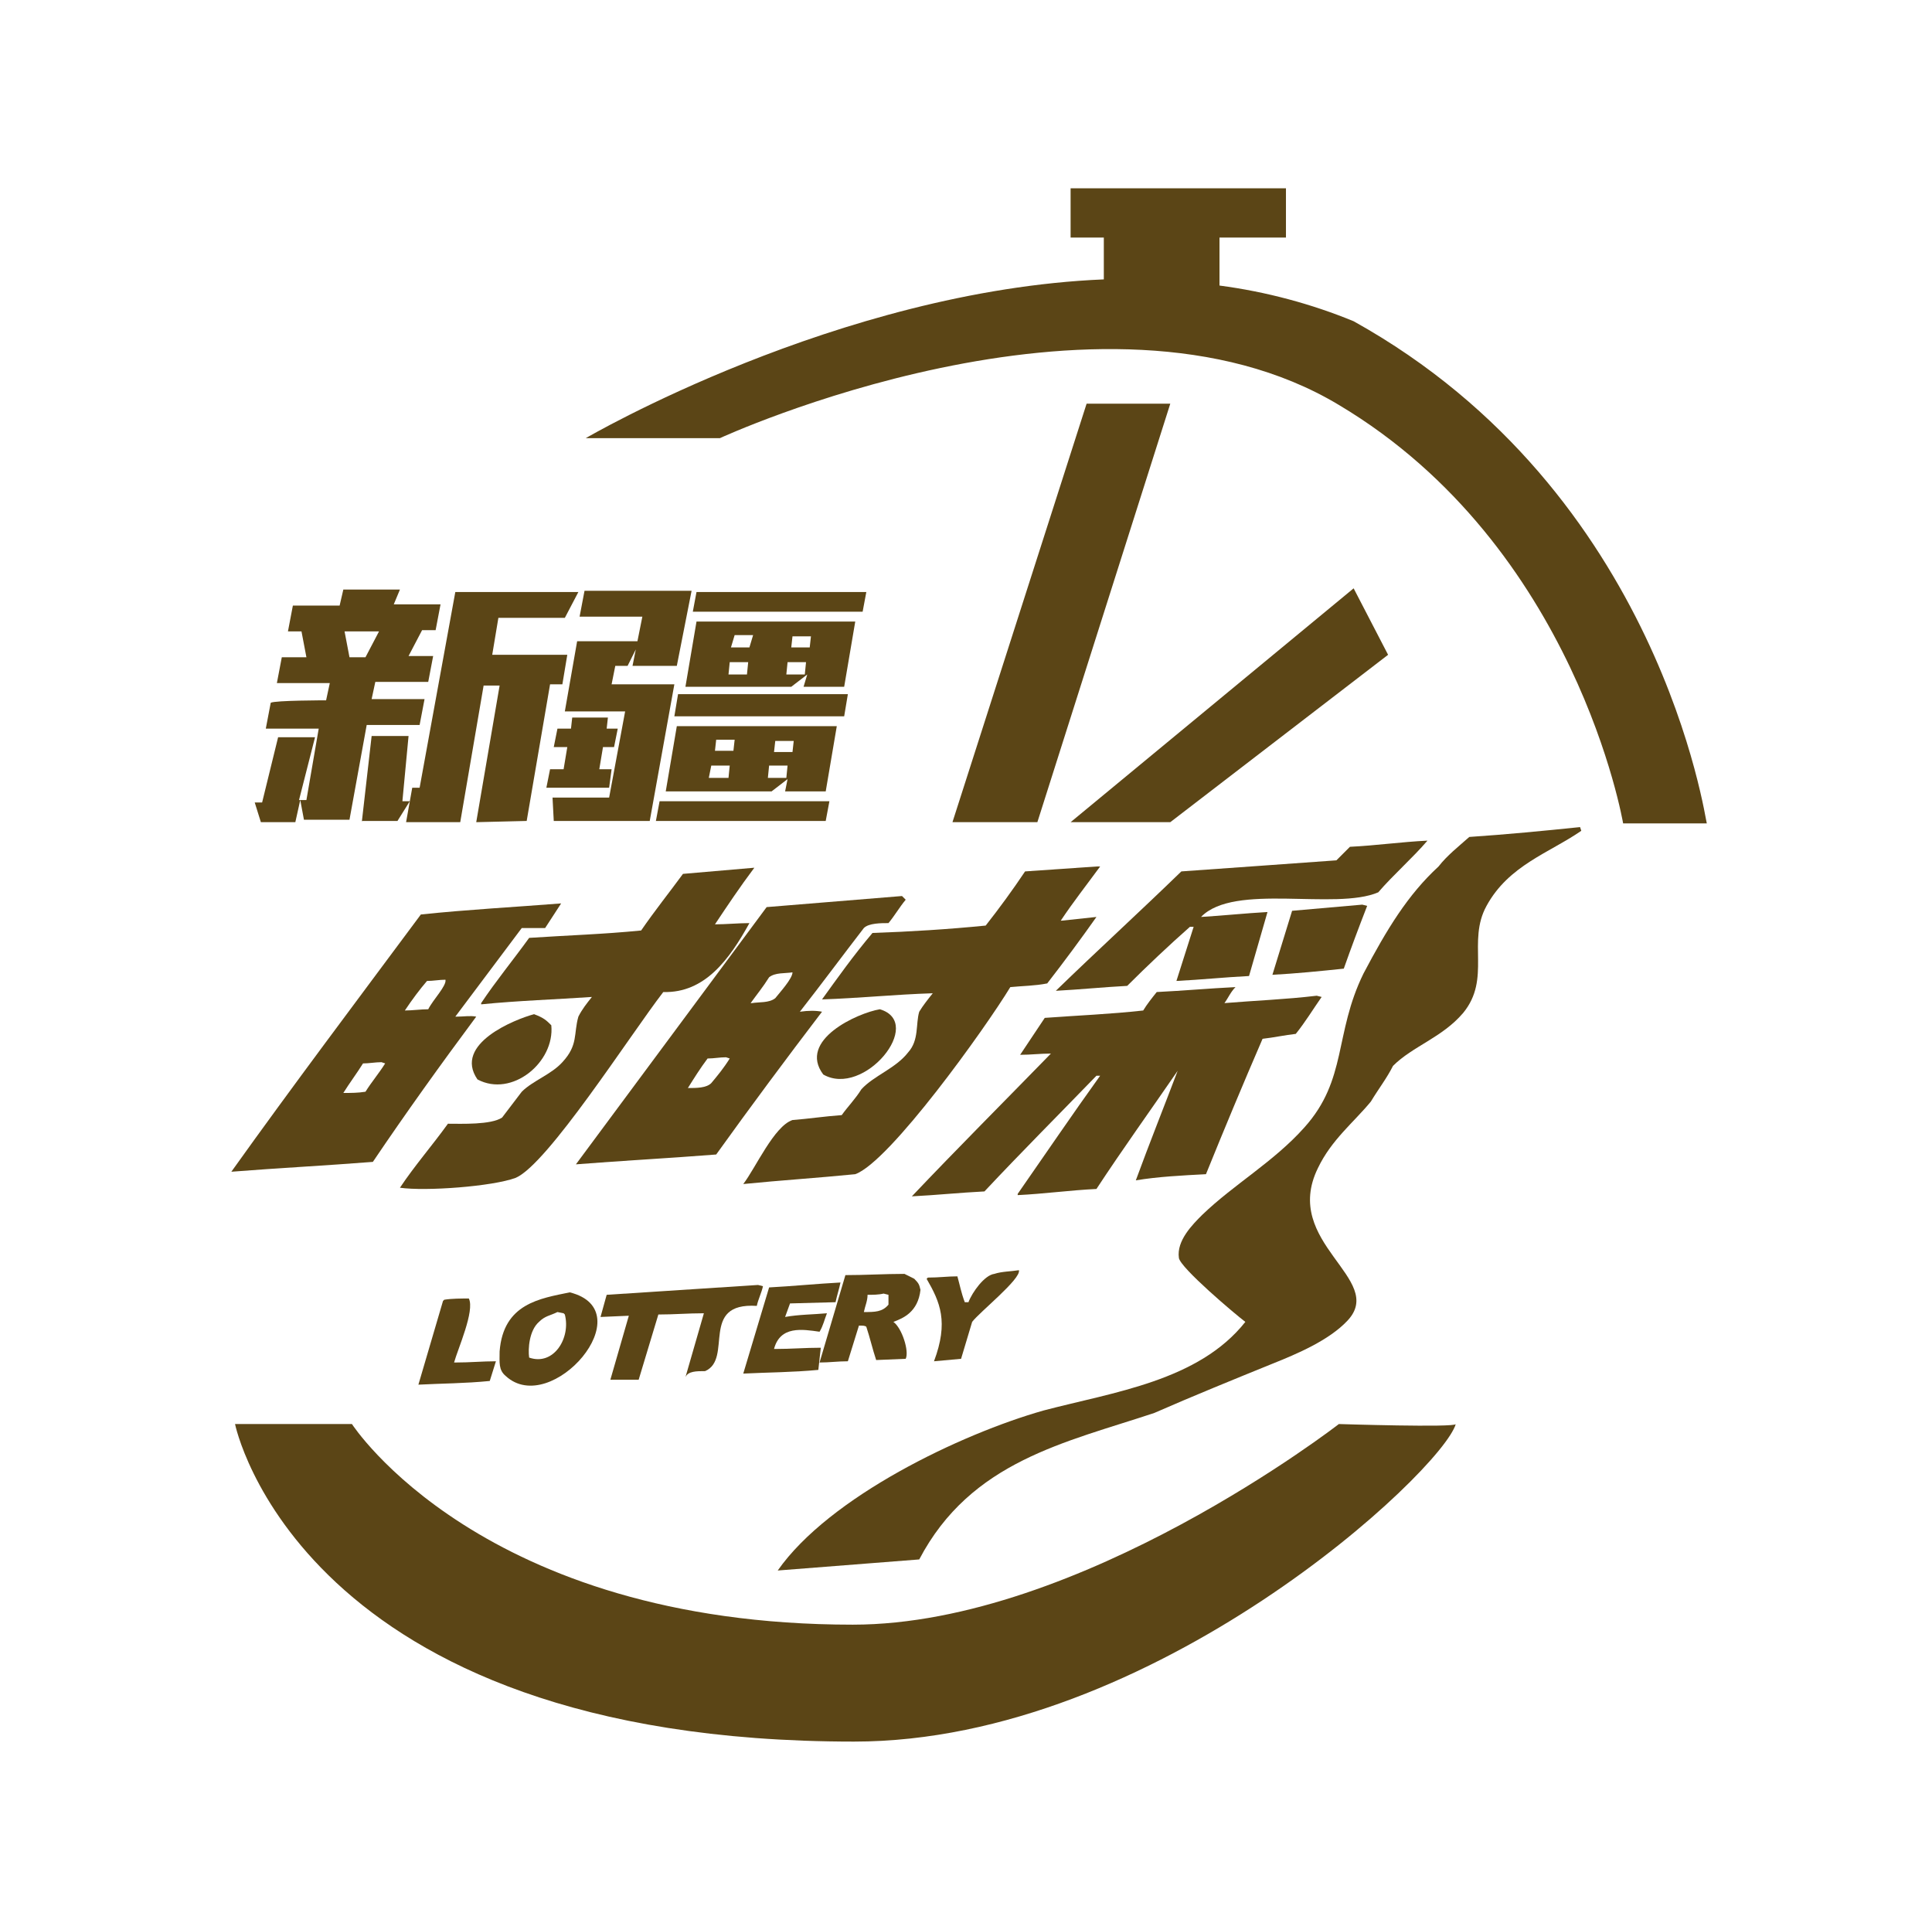 <?xml version="1.0" encoding="utf-8"?>
<!-- Generator: Adobe Illustrator 21.1.0, SVG Export Plug-In . SVG Version: 6.00 Build 0)  -->
<svg version="1.1" id="Layer_1" xmlns="http://www.w3.org/2000/svg" xmlns:xlink="http://www.w3.org/1999/xlink" x="0px" y="0px"
	 viewBox="0 0 157 156" style="enable-background:new 0 0 157 156;" xml:space="preserve">
<style type="text/css">
	.st0{fill:#5B4516;}
</style>
<g>
	<path id="XMLID_46_" class="st0" d="M78.1,110.4l0.9-3c0.6-0.8,4-3.5,3.8-4.2c-0.6,0.1-1.4,0.1-2,0.3c-0.8,0.1-1.8,1.5-2.1,2.3
		c-0.1,0-0.1,0-0.3,0c-0.3-0.8-0.4-1.4-0.6-2.1c-0.8,0-1.5,0.1-2.4,0.1l-0.1,0.1c1.1,1.9,1.8,3.5,0.6,6.7L78.1,110.4z"/>
	<path id="XMLID_45_" class="st0" d="M111.1,73.6l-0.4-0.1L105,74l-1.6,5.2c1.9-0.1,3.9-0.3,5.8-0.5C109.8,77,110.4,75.4,111.1,73.6
		z"/>
	<path id="XMLID_44_" class="st0" d="M98,95.4c1.5-3.7,3-7.3,4.6-11c0.9-0.1,1.8-0.3,2.7-0.4c0.8-1,1.4-2,2.1-3l-0.4-0.1
		c-2.5,0.3-5.1,0.4-7.5,0.6c0.3-0.4,0.5-0.9,0.9-1.3c-2.1,0.1-4.3,0.3-6.4,0.4c-0.4,0.5-0.8,1-1.1,1.5c-2.7,0.3-5.3,0.4-8,0.6l-2,3
		c0.9,0,1.6-0.1,2.5-0.1c-3.8,3.9-7.6,7.7-11.3,11.6c2-0.1,3.9-0.3,5.9-0.4c3-3.2,6.1-6.3,9.1-9.4c0.1,0,0.1,0,0.3,0
		c-2.3,3.2-4.4,6.3-6.7,9.6v0.1c2.1-0.1,4.3-0.4,6.4-0.5c2.1-3.2,4.4-6.4,6.6-9.6c-1.1,2.9-2.3,5.9-3.4,8.9
		C94.1,95.6,96.1,95.5,98,95.4z"/>
	<path id="XMLID_43_" class="st0" d="M66.7,109.5c-1.3,0-2.4,0.1-3.7,0.1h-0.1c0.5-1.9,2.3-1.6,3.7-1.4c0.3-0.5,0.4-1,0.6-1.5
		c-1.1,0.1-2.3,0.1-3.4,0.3l0.4-1.1l3.7-0.1c0.1-0.5,0.3-1.1,0.4-1.6c-1.9,0.1-3.9,0.3-5.8,0.4l-2.1,7c2-0.1,4-0.1,6.1-0.3
		L66.7,109.5z"/>
	<path class="st0" d="M66.8,82.2L66.8,82.2c-0.5-0.1-1.1-0.1-1.8,0c1.8-2.3,3.5-4.6,5.2-6.8c0.4-0.4,1.4-0.4,2-0.4
		c0.5-0.6,0.9-1.3,1.4-1.9l-0.3-0.3l-11,0.9L46.8,94.6c3.8-0.3,7.6-0.5,11.4-0.8C61,89.9,63.9,86,66.8,82.2z M62.5,79.4
		c0.5-0.4,1.3-0.3,1.9-0.4c0,0.5-1,1.6-1.4,2.1c-0.5,0.4-1.3,0.3-1.9,0.4H61C61.5,80.8,62,80.2,62.5,79.4z M55.9,88.4L55.9,88.4
		c0.5-0.8,1-1.6,1.6-2.4c0.5,0,1-0.1,1.5-0.1l0.3,0.1c-0.5,0.8-1,1.4-1.5,2C57.4,88.4,56.6,88.4,55.9,88.4z"/>
	<path id="XMLID_39_" class="st0" d="M66.9,87.3c3.3,1.9,8.3-4.2,4.6-5.3C69.7,82.3,64.8,84.5,66.9,87.3z"/>
	<path id="XMLID_38_" class="st0" d="M53.9,80.6c3.4,0.1,5.4-2.7,7-5.6c-0.9,0-1.9,0.1-2.8,0.1c1-1.5,2-3,3.2-4.6l-5.8,0.5
		c-1.1,1.5-2.3,3-3.4,4.6c-3,0.3-6.1,0.4-9.1,0.6c-1.3,1.8-2.7,3.5-3.9,5.3v0.1c3-0.3,6.1-0.4,9-0.6c-0.4,0.5-0.8,1-1.1,1.6
		c-0.4,1.4,0,2.3-1.3,3.7c-0.9,1-2.4,1.5-3.3,2.4l-1.6,2.1c-0.9,0.6-3.3,0.5-4.4,0.5c-1.3,1.8-2.7,3.4-3.9,5.2
		c2.1,0.3,7.5-0.1,9.4-0.8C44.5,94.6,51.2,84.1,53.9,80.6z"/>
	<path class="st0" d="M46.3,105c-2.4,0.5-5.4,0.9-5.7,4.8c0,0.9-0.1,1.5,0.5,2C44.8,115.2,52.3,106.5,46.3,105z M43.8,107.4
		c0.5-0.5,0.9-0.5,1.5-0.8l0.5,0.1l0.1,0.1c0.5,1.9-0.9,4.2-2.9,3.5C42.9,109.6,43,108.1,43.8,107.4z"/>
	<path id="XMLID_35_" class="st0" d="M38.1,105.5c-0.6,0-1.4,0-2,0.1l-0.1,0.1l-2,6.8c1.9-0.1,3.8-0.1,5.8-0.3l0.5-1.6
		c-1.1,0-2.1,0.1-3.3,0.1h-0.1C37.2,109.6,38.6,106.5,38.1,105.5z"/>
	<path id="XMLID_34_" class="st0" d="M44.8,83.3c-0.4-0.4-0.6-0.6-1.4-0.9c-1.5,0.4-6.6,2.4-4.6,5.3C41.6,89.2,45.1,86.3,44.8,83.3z
		"/>
	<path class="st0" d="M74.8,104.8c-0.1-0.4-0.1-0.5-0.5-0.9l-0.8-0.4c-1.6,0-3.2,0.1-4.8,0.1l0,0l-2.1,7.1c0.8,0,1.5-0.1,2.3-0.1
		l0.9-2.9c0.3,0,0.5,0,0.6,0.1c0.3,0.9,0.5,1.8,0.8,2.7l2.4-0.1c0.3-0.6-0.3-2.5-1-3C73.4,107.1,74.6,106.6,74.8,104.8z M70.2,106.6
		c0.1-0.5,0.3-0.9,0.3-1.4c0.4,0,0.9,0,1.3-0.1l0.4,0.1c0,0.3,0,0.5,0,0.8C71.7,106.6,71.1,106.6,70.2,106.6z"/>
	<path class="st0" d="M38.7,82.6L38.7,82.6c-0.5-0.1-1,0-1.6,0H37l5.4-7.2c0.6,0,1.3,0,1.9,0l1.3-2c-3.8,0.3-7.6,0.5-11.4,0.9
		c-5.2,7-10.4,13.9-15.4,20.9c3.8-0.3,7.7-0.5,11.5-0.8C33,90.4,35.8,86.5,38.7,82.6z M34.7,79.7c0.5,0,1-0.1,1.5-0.1
		c0.1,0.5-1,1.6-1.4,2.4c-0.6,0-1.3,0.1-1.9,0.1C33.5,81.2,34.1,80.4,34.7,79.7z M27.9,88.8c0.5-0.8,1.1-1.6,1.6-2.4
		c0.5,0,1-0.1,1.5-0.1l0.3,0.1c-0.5,0.8-1.1,1.5-1.6,2.3C29.1,88.8,28.5,88.8,27.9,88.8z"/>
	<path id="XMLID_28_" class="st0" d="M119.4,68c-0.9,0.8-1.8,1.5-2.5,2.4c-2.5,2.3-4.2,5.1-6.1,8.7c-2.4,4.9-1.3,8.6-4.8,12.5
		c-2.5,2.8-5.7,4.6-8.3,7.1c-0.8,0.8-2.1,2.1-1.9,3.5c0.1,0.8,4.6,4.6,5.4,5.2c-3.8,4.8-10.7,5.7-16.4,7.2c-6.7,1.9-17.4,7-21.6,13
		l11.5-0.9c4.2-8,11.9-9.5,19.1-11.9c3.2-1.4,6.4-2.7,9.6-4c2-0.8,4.6-1.9,6.1-3.5c3.2-3.4-5.4-6.3-2.4-12.4
		c1.1-2.3,2.9-3.7,4.3-5.4c0.6-1,1.3-1.9,1.8-2.9c1.6-1.6,4-2.3,5.7-4.3c2.3-2.8,0.3-5.8,1.9-8.7c1.8-3.3,5.1-4.3,7.7-6.1l-0.1-0.3
		C125.5,67.5,122.4,67.8,119.4,68z"/>
	<path id="XMLID_27_" class="st0" d="M110,26.1c-3.4-1.4-7.1-2.4-10.9-2.9v-3.9h5.4v-4H87v4h2.7v3.4c-21.6,0.9-42.1,12.9-42.1,12.9
		h10.9c0,0,31-14.3,50.3-2.7c19.3,11.5,23.1,34,23.1,34l0,0h6.8C138.6,66.8,135,40,110,26.1z"/>
	<path id="XMLID_26_" class="st0" d="M108.8,115.7c0,0-21,16.3-39.5,16.3c-30.2,0-40.7-16.3-40.7-16.3h-9.5c0,0,5.2,25.8,50.3,25.8
		c24.4,0,47.8-22,48.9-25.8C118.3,116,108.8,115.7,108.8,115.7z"/>
	<polygon id="XMLID_25_" class="st0" points="77.4,66.8 84.3,66.8 95.1,32.8 88.3,32.8 	"/>
	<path id="XMLID_24_" class="st0" d="M57.3,111.4c2.3-1-0.5-5.6,4.2-5.3c0.1-0.5,0.4-1.1,0.5-1.6l-0.4-0.1l-12.3,0.8l-0.5,1.8
		l2.3-0.1l-1.5,5.2c0.8,0,1.5,0,2.3,0l1.6-5.3c1.3,0,2.4-0.1,3.7-0.1l-1.5,5.2C55.9,111.4,56.6,111.4,57.3,111.4z"/>
	<polygon id="XMLID_23_" class="st0" points="87,66.8 95.1,66.8 112.8,53.2 110,47.8 	"/>
	<path id="XMLID_22_" class="st0" d="M114.1,70.3c0.6-0.6,1.3-1.3,1.9-2c-2.1,0.1-4.2,0.4-6.3,0.5c-0.4,0.4-0.8,0.8-1.1,1.1
		c-4.2,0.3-8.3,0.6-12.6,0.9c-3.4,3.3-6.8,6.4-10.2,9.7c1.9-0.1,3.9-0.3,5.8-0.4c1.6-1.6,3.4-3.3,5.1-4.8c0.1,0,0.1,0,0.3,0
		l-1.4,4.4c2-0.1,3.9-0.3,5.9-0.4l1.5-5.2c-1.8,0.1-3.7,0.3-5.4,0.4c2.7-2.8,10.9-0.5,14.4-2C112.6,71.8,113.3,71.1,114.1,70.3z"/>
	<path id="XMLID_21_" class="st0" d="M66.8,81.2c3-0.1,5.9-0.4,9-0.5c-0.4,0.5-0.8,1-1.1,1.5c-0.3,1,0,2.3-0.9,3.3
		c-1,1.3-2.8,1.9-3.8,3c-0.5,0.8-1.1,1.4-1.6,2.1c-1.4,0.1-2.7,0.3-4,0.4c-1.5,0.5-3,3.9-4,5.2c3-0.3,6.1-0.5,9.1-0.8
		c2.8-1,10.6-11.9,12.6-15.2c1-0.1,2-0.1,3-0.3c1.4-1.8,2.8-3.7,4-5.4l-2.8,0.3h-0.1c1-1.5,2.1-2.9,3.2-4.4h-0.3l-5.8,0.4
		c-1,1.5-2.1,3-3.2,4.4c-3,0.3-6.2,0.5-9.2,0.6C69.3,77.7,68.1,79.4,66.8,81.2z"/>
</g>
<g>
	<path class="st0" d="M26.5,56.9l0.3-1.4h-4.3l0.4-2.1h2l-0.4-2.1h-1.1l0.4-2.1h3.8l0.3-1.3h4.6L32,49.1h3.8l-0.4,2.1h-1.1l-1.1,2.1
		h2l-0.4,2.1h-4.3l-0.3,1.4h4.3l-0.4,2.1h-4.3l-1.4,7.7h-3.7L24.4,65l-0.4,1.8h-2.8l-0.5-1.6h0.6l1.3-5.3h3l-1.3,5.1h0.6l1-5.8h-4.3
		l0.4-2.1C22.3,56.9,26.5,56.9,26.5,56.9z M28.4,53.4h1.3l1.1-2.1H28L28.4,53.4z M29.4,66.8l0.8-7h3l-0.5,5.3h0.6l-1,1.6H29.4z
		 M38.7,66.8l1.9-11.1h-1.3l-1.9,11.1H33l0.5-2.8h0.6L37,48.1h10l-1.1,2.1h-5.4l-0.5,3h6.1l-0.4,2.4h-1l-1.9,11.1L38.7,66.8
		L38.7,66.8z"/>
	<path class="st0" d="M49.4,58.3l-0.1,0.9h0.9l-0.3,1.5H49l-0.3,1.8h1L49.5,64h-5.1l0.3-1.5h1.1l0.3-1.8h-1.1l0.3-1.5h1.1l0.1-0.9
		C46.6,58.3,49.4,58.3,49.4,58.3z M52.8,66.7h-7.8l-0.1-1.9h4.6l1.3-7h-4.9l1-5.7h5.1l-1,2H50l-0.3,1.5h5.1L52.8,66.7z M51.4,54.1
		l0.8-4h-5.1l0.4-2.1h8.7L55,54.1H51.4L51.4,54.1z M70.1,49.7H56.3l0.3-1.6h13.8L70.1,49.7z M68.6,58.2H54.8l0.3-1.8h13.8L68.6,58.2
		z M67.1,66.7H53.3l0.3-1.6h13.8L67.1,66.7z M65.3,55.8h3.3l0.9-5.3H56.6l-0.9,5.3h8.6l1.3-1L65.3,55.8z M63.8,64.3h3.3l0.9-5.3H55
		l-0.9,5.3h8.6l1.3-1L63.8,64.3z M59.7,51.6h1.5l-0.3,1h-1.5L59.7,51.6z M59.3,53.8h1.5l-0.1,1h-1.5L59.3,53.8z M58.2,60.1h1.5
		L59.6,61h-1.5L58.2,60.1z M57.8,62.2h1.5l-0.1,1h-1.6L57.8,62.2z M65.8,52.6h-1.5l0.1-0.9h1.5L65.8,52.6z M63.9,54.8l0.1-1h1.5
		l-0.1,1H63.9z M64.4,61.1h-1.5l0.1-0.9h1.5L64.4,61.1z M62.4,63.2l0.1-1H64l-0.1,1H62.4z"/>
</g>
</svg>
